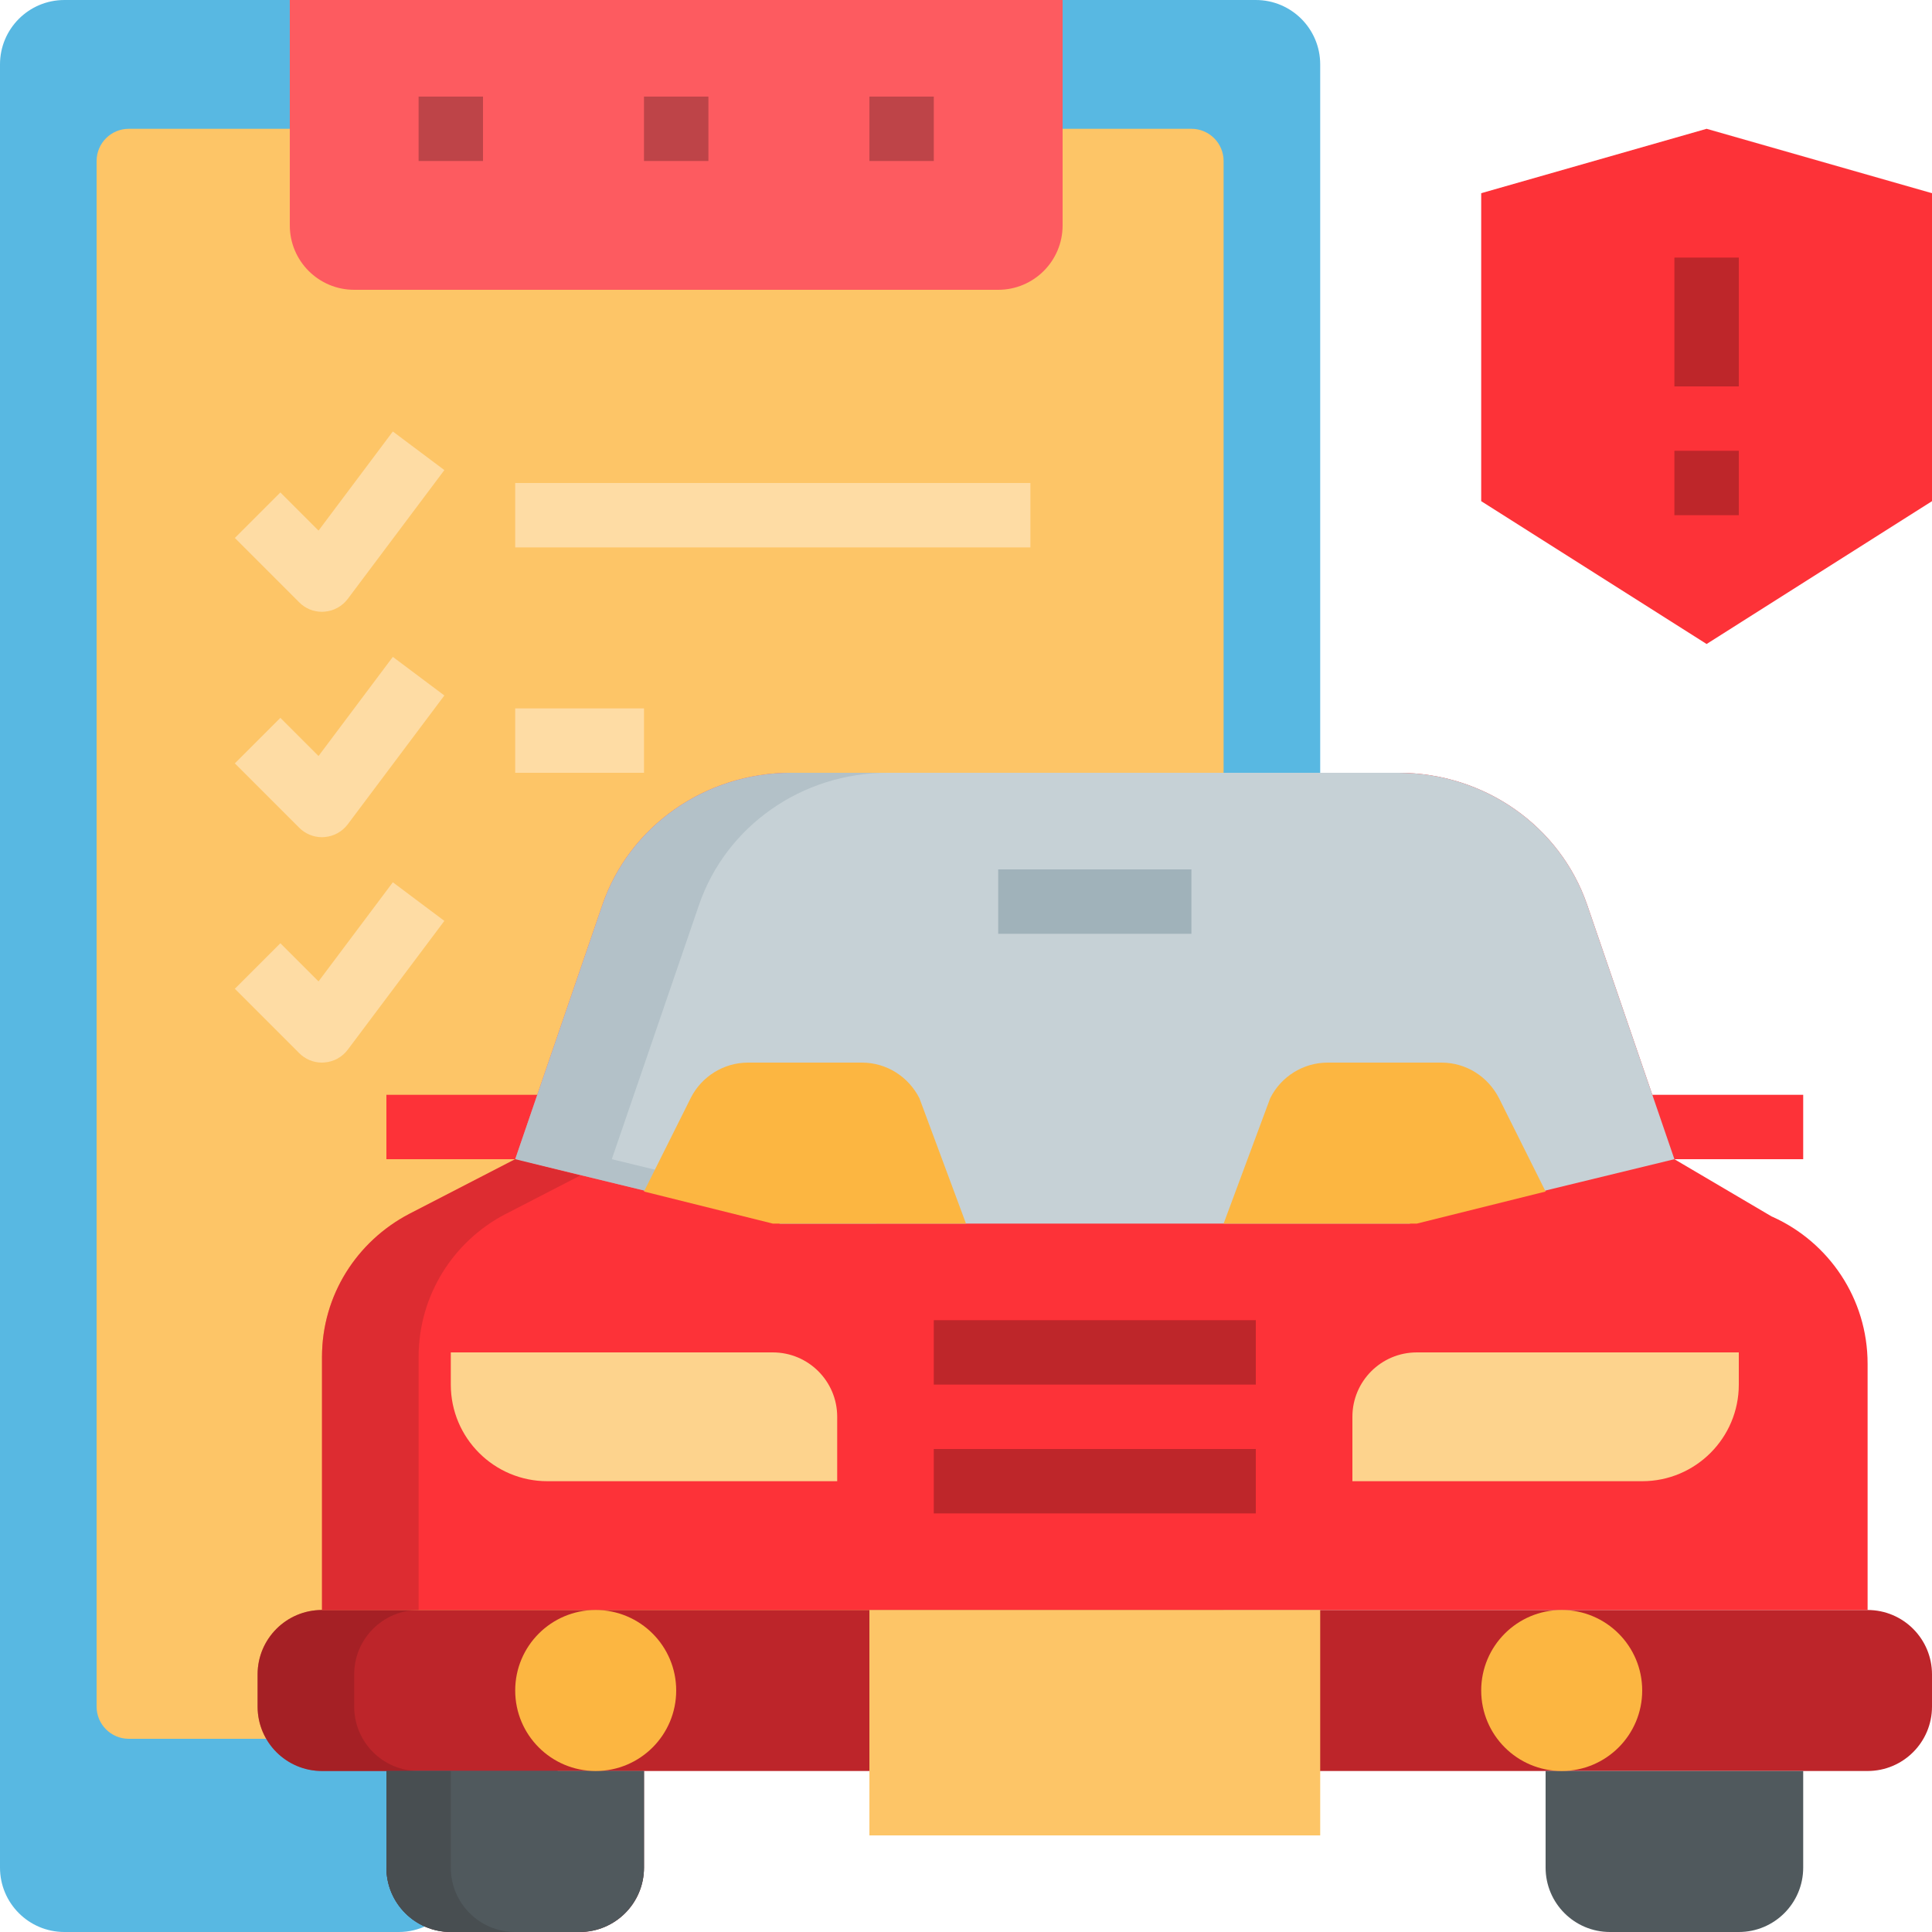 <!-- Generated by IcoMoon.io -->
<svg version="1.1" xmlns="http://www.w3.org/2000/svg" width="1024" height="1024" viewBox="0 0 1024 1024">
<title></title>
<g id="icomoon-ignore">
</g>
<path fill="#58b8e2" d="M211.319 1024h-177.186c-18.859 0-34.133-15.275-34.133-34.133v-955.733c0-18.859 15.275-34.133 34.133-34.133h631.467c18.859 0 34.133 15.275 34.133 34.133v383.386c0 7.714-2.611 15.189-7.39 21.214l-454.281 572.348c-6.306 7.901-15.936 12.919-26.737 12.919-0.002 0-0.004 0-0.006 0v0z"></path>
<path fill="#fdc567" d="M631.467 921.6h-563.2c-9.421 0-17.067-7.646-17.067-17.067v-819.2c0-9.421 7.646-17.067 17.067-17.067h563.2c9.421 0 17.067 7.646 17.067 17.067v819.2c0 9.421-7.646 17.067-17.067 17.067z"></path>
<path fill="#fd5b60" d="M529.067 153.6h-341.333c-18.859 0-34.133-15.275-34.133-34.133v-119.467h409.6v119.467c0 18.859-15.275 34.133-34.133 34.133z"></path>
<path fill="#fd3238" d="M785.067 102.4v163.226l119.467 75.708 119.467-75.708v-163.226l-119.467-34.133z"></path>
<path fill="#fedca4" d="M170.667 324.267c-0.006 0-0.013 0-0.020 0-4.706 0-8.966-1.911-12.045-5v0l-34.133-34.133 24.132-24.132 20.224 20.224 39.39-52.531 27.307 20.463-51.2 68.267c-2.906 3.849-7.342 6.41-12.387 6.772l-0.055 0.003c-0.347 0.044-0.748 0.068-1.156 0.068-0.020 0-0.039 0-0.059 0h0.003zM170.667 443.733c-0.006 0-0.013 0-0.020 0-4.706 0-8.966-1.911-12.045-5v0l-34.133-34.133 24.132-24.132 20.224 20.224 39.39-52.531 27.307 20.463-51.2 68.267c-2.906 3.849-7.342 6.41-12.387 6.772l-0.055 0.003c-0.347 0.044-0.748 0.068-1.156 0.068-0.020 0-0.039 0-0.059 0h0.003zM170.667 563.2c-0.006 0-0.013 0-0.020 0-4.706 0-8.966-1.911-12.045-5v0l-34.133-34.133 24.132-24.132 20.224 20.224 39.39-52.531 27.307 20.463-51.2 68.267c-2.906 3.849-7.342 6.41-12.387 6.772l-0.055 0.003c-0.347 0.044-0.748 0.068-1.156 0.068-0.020 0-0.039 0-0.059 0h0.003zM273.067 256h273.067v34.133h-273.067zM273.067 375.467h68.267v34.133h-68.267z"></path>
<path fill="#be4448" d="M221.867 51.2h34.133v34.133h-34.133zM460.8 51.2h34.133v34.133h-34.133zM341.333 51.2h34.133v34.133h-34.133z"></path>
<path fill="#be262a" d="M887.467 136.533h34.133v68.267h-34.133zM887.467 238.933h34.133v34.133h-34.133z"></path>
<path fill="#bd252a" d="M989.867 853.333h-819.2c-18.859 0-34.133 15.275-34.133 34.133v17.067c0 18.859 15.275 34.133 34.133 34.133h819.2c18.859 0 34.133-15.275 34.133-34.133v-17.067c0-18.859-15.275-34.133-34.133-34.133z"></path>
<path fill="#8e1c20" opacity="0.5" d="M187.733 904.533v-17.067c0-18.859 15.275-34.133 34.133-34.133h-51.2c-18.859 0-34.133 15.275-34.133 34.133v17.067c0 18.859 15.275 34.133 34.133 34.133h51.2c-18.859 0-34.133-15.275-34.133-34.133z"></path>
<path fill="#fd3238" d="M939.059 644.779l-51.593-30.379-46.217-134.775c-14.336-41.813-54.579-70.025-99.908-70.025h-322.15c-45.329 0-85.589 28.211-99.925 70.025l-46.199 134.775-56.218 29.013c-27.642 14.503-46.177 43-46.182 75.826v134.094h819.2v-130.509c0 0 0 0 0-0.001 0-34.633-20.629-64.448-50.27-77.828l-0.538-0.217z"></path>
<path fill="#fd3238" d="M870.4 580.267h85.333v34.133h-85.333zM204.8 580.267h85.333v34.133h-85.333z"></path>
<path fill="#c6d1d6" d="M273.067 614.4l140.442 34.133h333.534l140.425-34.133-46.217-134.775c-14.336-41.813-54.579-70.025-99.908-70.025h-322.15c-45.329 0-85.589 28.211-99.925 70.025l-46.199 134.775z"></path>
<path fill="#a0b2ba" opacity="0.5" d="M370.483 479.625c14.336-41.813 54.579-70.025 99.925-70.025h-51.2c-45.329 0-85.589 28.211-99.925 70.025l-46.217 134.775 140.442 34.133h51.2l-140.442-34.133 46.217-134.775z"></path>
<path fill="#be262a" opacity="0.5" d="M268.049 643.43l39.475-20.378-34.458-8.653-56.218 29.030c-27.644 14.492-46.181 42.986-46.182 75.81v0 134.093h51.2v-134.093c0.002-32.824 18.538-61.318 45.714-75.586l0.468-0.224z"></path>
<path fill="#5f1315" d="M307.2 1024h-68.267c-18.859 0-34.133-15.275-34.133-34.133v-51.2h136.533v51.2c0 18.859-15.275 34.133-34.133 34.133z"></path>
<path fill="#50595d" d="M307.2 1024h-68.267c-18.859 0-34.133-15.275-34.133-34.133v-51.2h136.533v51.2c0 18.859-15.275 34.133-34.133 34.133z"></path>
<path fill="#414547" opacity="0.5" d="M238.933 989.867v-51.2h-34.133v51.2c0 18.859 15.275 34.133 34.133 34.133h34.133c-18.859 0-34.133-15.275-34.133-34.133z"></path>
<path fill="#50595d" d="M921.6 1024h-68.267c-18.859 0-34.133-15.275-34.133-34.133v-51.2h136.533v51.2c0 18.859-15.275 34.133-34.133 34.133z"></path>
<path fill="#fdd38d" d="M870.4 785.067h-153.6v-34.133c0-18.859 15.275-34.133 34.133-34.133h170.667v17.067c0 28.279-22.921 51.2-51.2 51.2zM290.133 785.067h153.6v-34.133c0-18.859-15.275-34.133-34.133-34.133h-170.667v17.067c0 28.279 22.921 51.2 51.2 51.2z"></path>
<path fill="#fcb641" d="M358.4 896c0 23.564-19.103 42.667-42.667 42.667s-42.667-19.103-42.667-42.667c0-23.564 19.103-42.667 42.667-42.667s42.667 19.103 42.667 42.667z"></path>
<path fill="#fcb641" d="M870.4 896c0 23.564-19.103 42.667-42.667 42.667s-42.667-19.103-42.667-42.667c0-23.564 19.103-42.667 42.667-42.667s42.667 19.103 42.667 42.667z"></path>
<path fill="#fdc567" d="M460.8 853.333h238.933v119.467h-238.933z"></path>
<path fill="#be262a" d="M494.933 699.733h170.667v34.133h-170.667zM494.933 768h170.667v34.133h-170.667z"></path>
<path fill="#a0b2ba" d="M529.067 460.8h102.4v34.133h-102.4z"></path>
<path fill="#fcb641" d="M487.305 582.076c-5.729-11.279-17.244-18.873-30.532-18.876h-60.195c-0.004 0-0.010 0-0.015 0-13.286 0-24.797 7.596-30.428 18.682l-0.089 0.194-24.713 49.459 68.267 16.998h102.4l-24.695-66.458zM794.505 582.076c-5.732-11.281-17.251-18.876-30.544-18.876-0.002 0-0.004 0-0.006 0h-60.194c-12.937 0-24.747 7.305-30.532 18.876l-24.695 66.458h102.4l68.267-16.998-24.695-49.459z"></path>
</svg>
